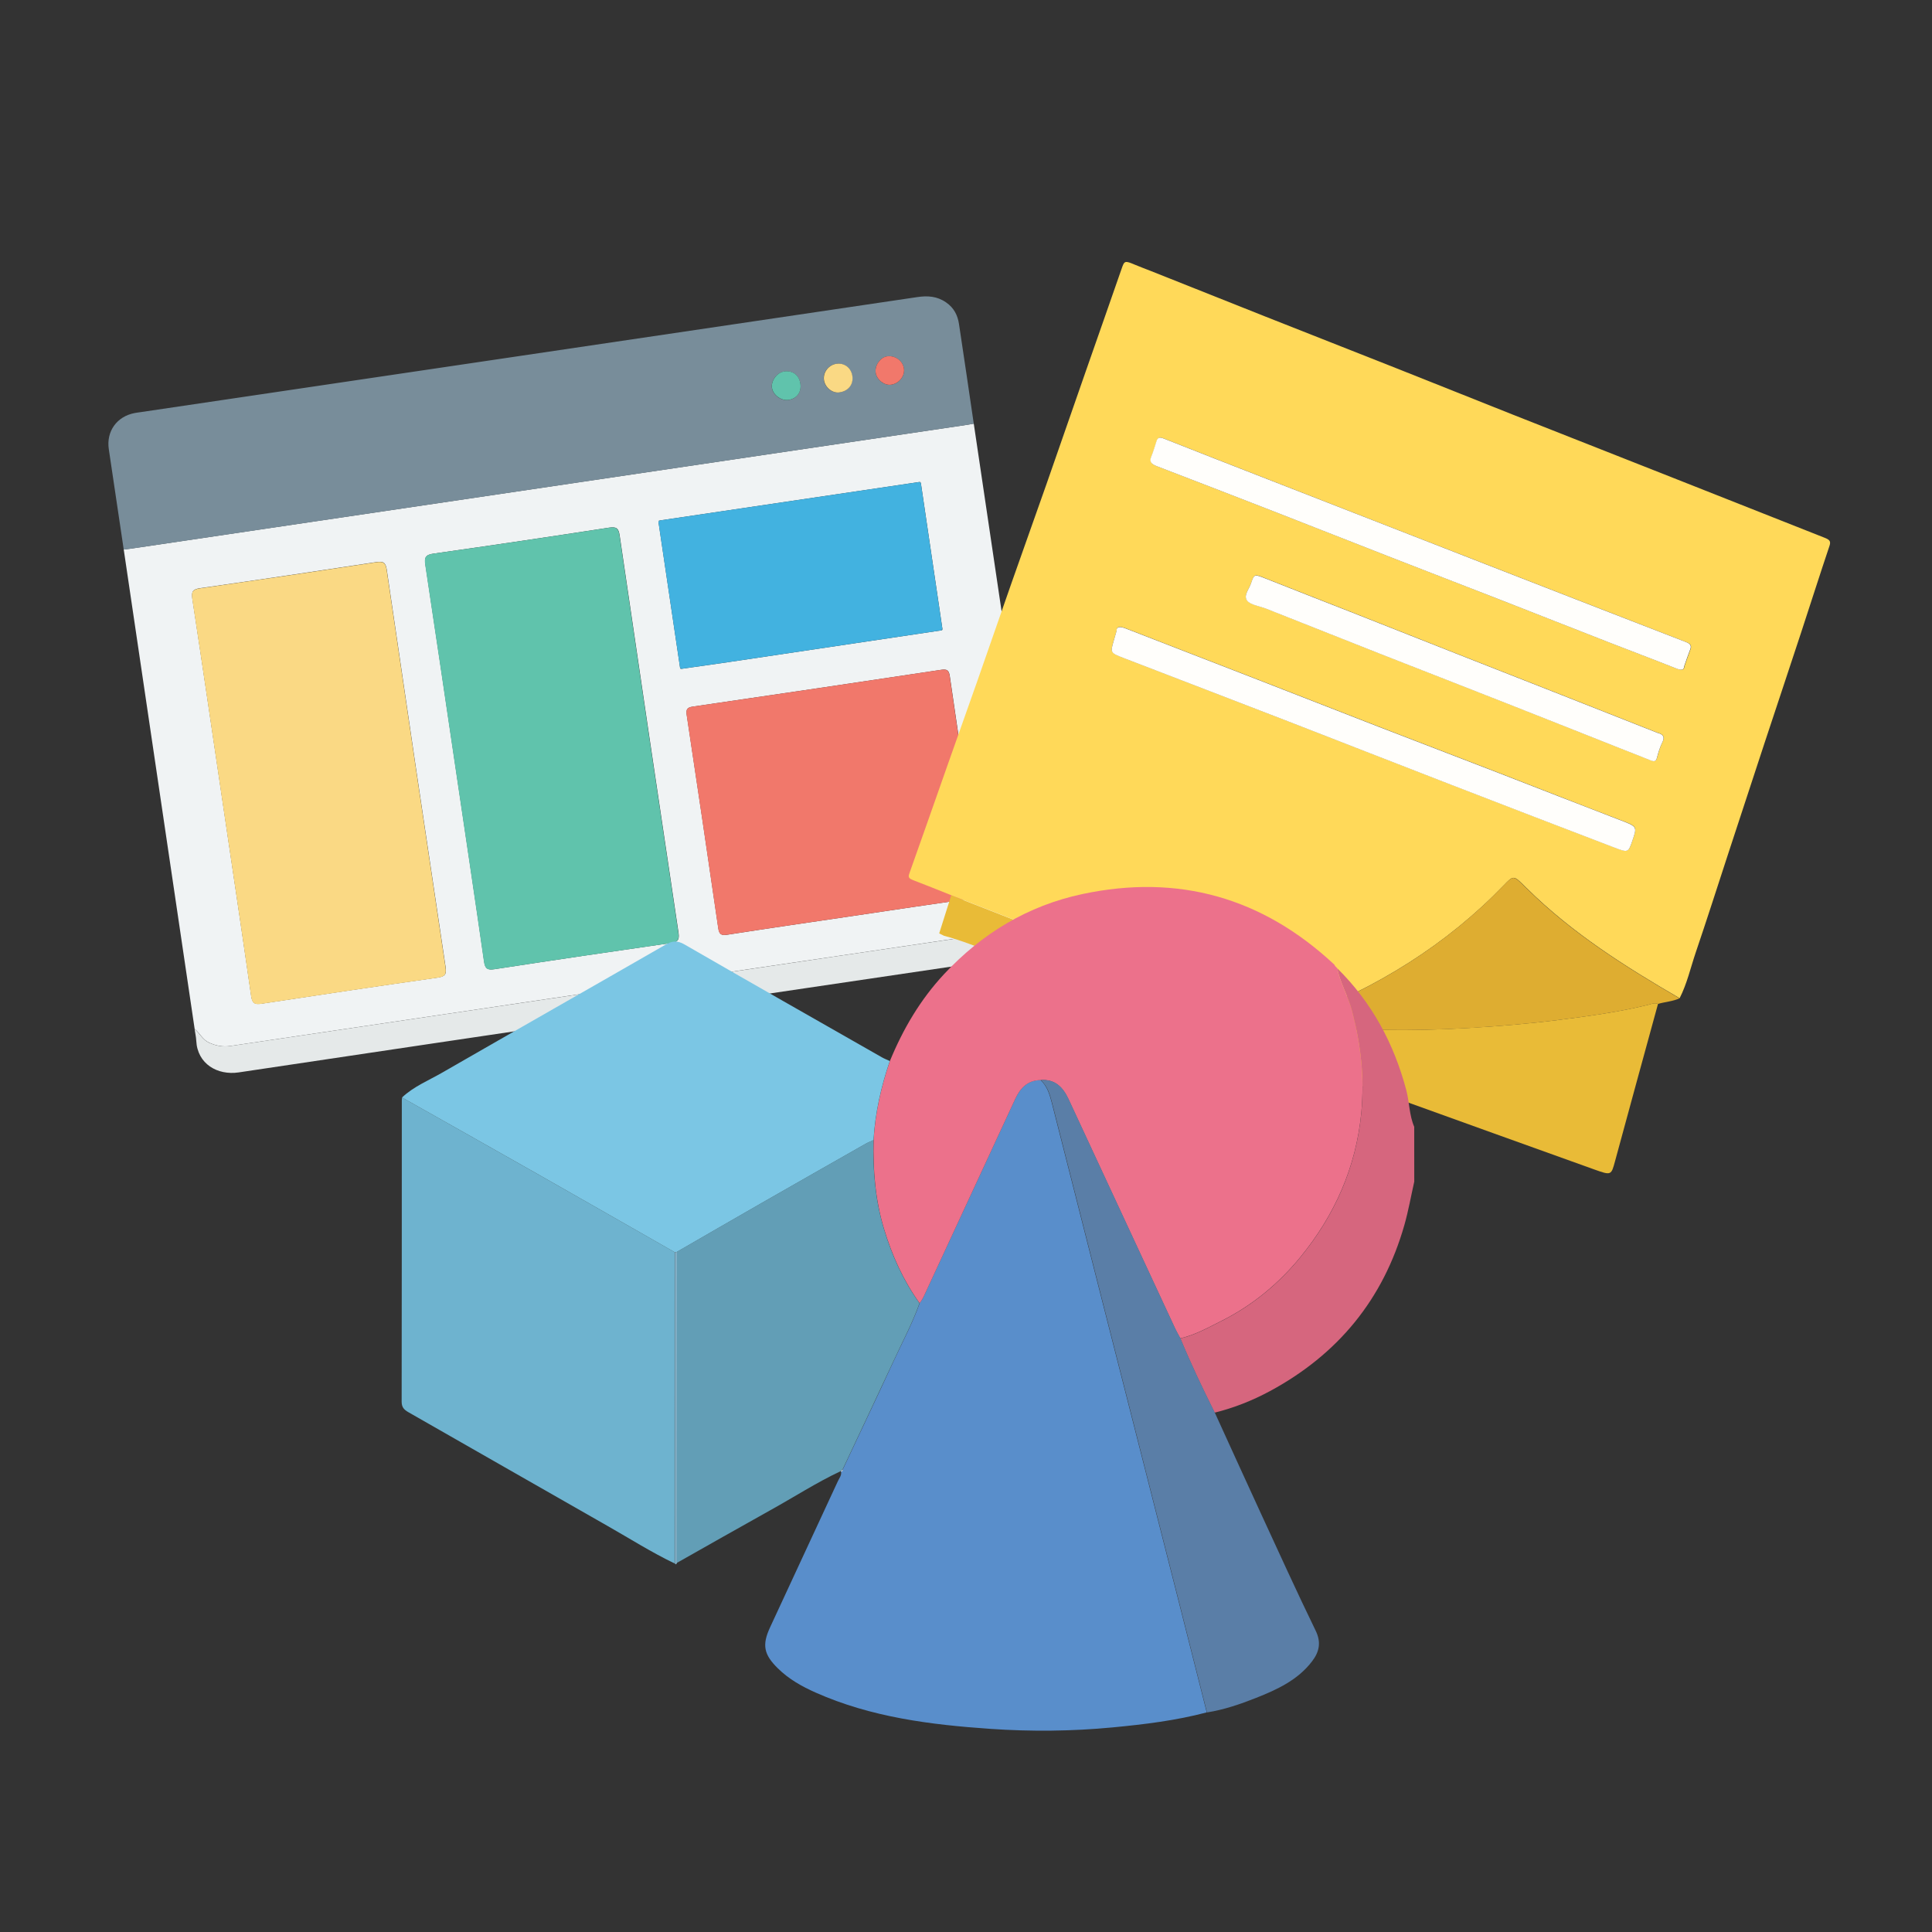 <svg width="48" height="48" viewBox="0 0 48 48" fill="none" xmlns="http://www.w3.org/2000/svg">
<rect x="0" y="0" width="48" height="48" fill="#333333" stroke="none"/>
<path d="M24.193 10.525C24.782 14.495 25.37 18.466 25.959 22.436C25.838 22.789 25.635 23.039 25.235 23.098C18.73 24.058 12.227 25.022 5.724 25.987C5.536 26.015 5.369 25.982 5.197 25.905C5.031 25.831 4.967 25.666 4.836 25.564C4.249 21.594 3.661 17.623 3.074 13.652C3.136 13.645 3.199 13.638 3.261 13.629C10.176 12.605 17.091 11.581 24.006 10.557C24.069 10.549 24.131 10.536 24.193 10.525ZM16.896 16.588C16.9 16.613 16.914 16.623 16.938 16.616C17.319 16.561 17.699 16.509 18.079 16.453C19.847 16.19 21.615 15.926 23.383 15.662C23.408 15.661 23.417 15.647 23.414 15.623C23.236 14.416 23.057 13.21 22.879 12.003C22.873 11.979 22.86 11.968 22.835 11.976C20.689 12.294 18.542 12.612 16.396 12.93C16.37 12.929 16.359 12.944 16.36 12.968C16.539 14.175 16.718 15.382 16.896 16.588ZM5.514 19.808C5.757 21.453 6.004 23.097 6.24 24.742C6.267 24.931 6.329 24.962 6.507 24.935C7.961 24.712 9.416 24.496 10.873 24.288C11.054 24.262 11.099 24.211 11.071 24.024C10.578 20.737 10.09 17.448 9.61 14.159C9.582 13.97 9.521 13.938 9.342 13.966C7.888 14.188 6.433 14.404 4.976 14.612C4.794 14.638 4.751 14.691 4.779 14.876C5.03 16.52 5.27 18.164 5.514 19.808ZM11.301 18.949C11.544 20.593 11.791 22.237 12.027 23.882C12.053 24.067 12.108 24.107 12.292 24.078C13.745 23.855 15.201 23.64 16.656 23.431C16.833 23.407 16.886 23.362 16.858 23.171C16.365 19.884 15.878 16.595 15.396 13.306C15.37 13.123 15.315 13.081 15.132 13.109C13.678 13.333 12.223 13.549 10.767 13.755C10.562 13.784 10.543 13.859 10.57 14.038C10.818 15.675 11.058 17.312 11.301 18.949ZM21.143 22.764C22.161 22.613 23.179 22.459 24.197 22.314C24.349 22.293 24.409 22.259 24.381 22.083C24.113 20.323 23.854 18.562 23.598 16.8C23.577 16.655 23.533 16.619 23.386 16.641C21.33 16.95 19.273 17.255 17.216 17.555C17.065 17.576 17.041 17.63 17.063 17.771C17.328 19.531 17.59 21.293 17.845 23.054C17.867 23.209 17.913 23.247 18.069 23.223C19.093 23.064 20.118 22.915 21.143 22.764Z" fill="#F0F3F4"/>
<path d="M24.193 10.527C24.131 10.538 24.069 10.55 24.006 10.559C17.092 11.583 10.177 12.607 3.262 13.631C3.2 13.64 3.137 13.647 3.074 13.654C2.95 12.823 2.825 11.991 2.703 11.159C2.637 10.715 2.905 10.345 3.345 10.262C3.393 10.252 3.442 10.247 3.49 10.24C9.924 9.287 16.358 8.334 22.791 7.381C23.045 7.343 23.282 7.358 23.505 7.513C23.701 7.648 23.793 7.832 23.826 8.051C23.952 8.877 24.071 9.702 24.193 10.527ZM21.173 9.35C21.147 9.144 20.977 9.011 20.778 9.039C20.583 9.066 20.442 9.249 20.467 9.439C20.491 9.623 20.673 9.773 20.845 9.75C21.068 9.722 21.2 9.56 21.173 9.35ZM19.884 9.529C19.851 9.319 19.692 9.2 19.483 9.23C19.301 9.257 19.15 9.461 19.178 9.64C19.206 9.818 19.413 9.967 19.593 9.937C19.801 9.903 19.916 9.741 19.884 9.529ZM21.756 9.26C21.784 9.437 21.974 9.585 22.141 9.559C22.346 9.527 22.494 9.33 22.455 9.139C22.416 8.951 22.225 8.822 22.032 8.855C21.867 8.882 21.728 9.085 21.756 9.26Z" fill="#788D9A"/>
<path d="M4.834 25.566C4.964 25.667 5.029 25.832 5.194 25.906C5.367 25.983 5.534 26.016 5.722 25.988C12.225 25.024 18.728 24.06 25.232 23.1C25.633 23.04 25.836 22.79 25.957 22.438C25.977 22.576 25.998 22.715 26.018 22.854C26.083 23.305 25.824 23.67 25.376 23.757C25.328 23.766 25.28 23.772 25.231 23.779C18.797 24.732 12.361 25.681 5.928 26.644C5.406 26.721 4.904 26.436 4.876 25.857C4.871 25.759 4.848 25.662 4.834 25.566Z" fill="#E5E9E9"/>
<path d="M5.511 19.812C5.268 18.168 5.027 16.523 4.776 14.88C4.748 14.695 4.792 14.642 4.974 14.616C6.43 14.408 7.886 14.192 9.34 13.97C9.519 13.942 9.58 13.974 9.607 14.162C10.088 17.452 10.575 20.741 11.068 24.028C11.096 24.215 11.052 24.266 10.87 24.292C9.414 24.5 7.959 24.716 6.504 24.939C6.326 24.966 6.264 24.935 6.237 24.746C6.002 23.101 5.755 21.457 5.511 19.812Z" fill="#FAD984"/>
<path d="M11.296 18.95C11.053 17.313 10.813 15.676 10.565 14.04C10.538 13.861 10.558 13.785 10.762 13.756C12.218 13.551 13.673 13.334 15.127 13.111C15.31 13.083 15.365 13.124 15.392 13.308C15.873 16.597 16.36 19.885 16.853 23.172C16.882 23.363 16.828 23.408 16.651 23.433C15.196 23.642 13.74 23.857 12.287 24.08C12.104 24.108 12.048 24.069 12.022 23.884C11.786 22.238 11.539 20.595 11.296 18.95Z" fill="#60C3AC"/>
<path d="M21.14 22.764C20.115 22.916 19.09 23.064 18.066 23.223C17.909 23.248 17.864 23.209 17.842 23.055C17.587 21.293 17.325 19.531 17.06 17.771C17.038 17.63 17.063 17.577 17.213 17.555C19.27 17.256 21.327 16.951 23.383 16.641C23.53 16.619 23.574 16.656 23.595 16.8C23.851 18.562 24.11 20.324 24.378 22.084C24.405 22.26 24.346 22.293 24.194 22.315C23.176 22.46 22.158 22.613 21.14 22.764Z" fill="#F1786B"/>
<path d="M16.395 12.93C18.541 12.612 20.687 12.294 22.833 11.976C22.848 11.985 22.863 11.994 22.878 12.003C23.056 13.21 23.234 14.416 23.413 15.623C23.403 15.636 23.392 15.649 23.382 15.662C21.614 15.925 19.846 16.19 18.078 16.453C17.698 16.509 17.318 16.562 16.937 16.616C16.923 16.607 16.909 16.598 16.895 16.588C16.716 15.381 16.537 14.175 16.358 12.968C16.37 12.955 16.383 12.942 16.395 12.93Z" fill="#42B2E0"/>
<path d="M16.395 12.93C16.382 12.943 16.371 12.956 16.358 12.969C16.358 12.944 16.369 12.93 16.395 12.93Z" fill="#87CCE8"/>
<path d="M22.882 12.006C22.867 11.997 22.853 11.988 22.838 11.979C22.863 11.972 22.877 11.983 22.882 12.006Z" fill="#87CCE8"/>
<path d="M16.895 16.59C16.908 16.599 16.923 16.608 16.937 16.618C16.913 16.624 16.899 16.614 16.895 16.59Z" fill="#65C0E6"/>
<path d="M23.384 15.66C23.394 15.648 23.404 15.634 23.415 15.622C23.419 15.646 23.409 15.659 23.384 15.66Z" fill="#65C0E6"/>
<path d="M21.178 9.349C21.205 9.559 21.073 9.721 20.849 9.75C20.677 9.772 20.496 9.622 20.471 9.439C20.446 9.248 20.588 9.066 20.782 9.038C20.983 9.01 21.152 9.144 21.178 9.349Z" fill="#FAD984"/>
<path d="M19.885 9.528C19.918 9.74 19.802 9.901 19.595 9.935C19.415 9.965 19.208 9.816 19.18 9.638C19.152 9.459 19.304 9.255 19.484 9.228C19.693 9.199 19.853 9.318 19.885 9.528Z" fill="#60C3AC"/>
<path d="M21.756 9.26C21.728 9.085 21.867 8.882 22.032 8.854C22.226 8.822 22.417 8.95 22.455 9.138C22.494 9.329 22.346 9.526 22.141 9.558C21.974 9.584 21.784 9.436 21.756 9.26Z" fill="#F1786B"/>
<path d="M23.455 23.25C23.887 23.361 24.302 23.538 24.723 23.689C26.422 24.296 28.12 24.91 29.818 25.523C31.405 26.096 32.991 26.672 34.578 27.245C36.256 27.85 37.934 28.455 39.612 29.056C40.036 29.208 40.03 29.199 40.127 28.843C40.48 27.541 40.837 26.241 41.193 24.941C41.1 24.906 41.026 24.945 40.95 24.964C40.231 25.142 39.482 25.243 38.733 25.339C37.999 25.434 37.254 25.494 36.504 25.539C35.06 25.627 33.601 25.601 32.123 25.47C32.051 25.464 31.98 25.461 31.914 25.419L31.915 25.419C31.896 25.424 31.878 25.428 31.859 25.433C31.789 25.426 31.726 25.443 31.649 25.412C31.173 25.222 30.693 25.04 30.216 24.851C29.773 24.676 29.334 24.492 28.89 24.316C28.311 24.087 27.729 23.866 27.15 23.637C26.707 23.462 26.267 23.276 25.823 23.102C25.094 22.814 24.363 22.53 23.633 22.245C23.533 22.56 23.434 22.875 23.334 23.19C23.376 23.21 23.415 23.23 23.455 23.25Z" fill="#E9BB37"/>
<path d="M23.637 22.243C24.367 22.528 25.099 22.812 25.827 23.1C26.271 23.275 26.71 23.46 27.154 23.636C27.733 23.864 28.314 24.086 28.894 24.314C29.337 24.49 29.777 24.674 30.22 24.85C30.697 25.039 31.177 25.22 31.653 25.41C31.73 25.441 31.793 25.424 31.863 25.431C31.882 25.427 31.9 25.422 31.919 25.417L31.918 25.417C31.994 25.359 32.098 25.343 32.19 25.309C34.218 24.547 35.954 23.455 37.362 21.994C37.606 21.741 37.604 21.74 37.902 22.041C37.917 22.056 37.935 22.07 37.95 22.085C39.055 23.176 40.372 24.013 41.73 24.8C41.913 24.442 42.001 24.046 42.129 23.667C42.405 22.855 42.666 22.037 42.933 21.221C43.237 20.296 43.539 19.371 43.844 18.446C44.144 17.538 44.447 16.632 44.745 15.725C44.982 15.002 45.213 14.277 45.455 13.556C45.493 13.441 45.447 13.406 45.331 13.36C44.074 12.865 42.819 12.366 41.563 11.87C40.231 11.343 38.898 10.82 37.567 10.294C36.606 9.913 35.647 9.527 34.687 9.147C33.603 8.717 32.517 8.293 31.433 7.863C30.479 7.485 29.526 7.104 28.573 6.725C28.449 6.676 28.324 6.631 28.202 6.579C27.942 6.469 27.936 6.474 27.863 6.686C27.57 7.531 27.273 8.374 26.978 9.218C26.653 10.148 26.331 11.08 26.006 12.009C25.718 12.83 25.424 13.648 25.136 14.469C24.848 15.289 24.565 16.111 24.277 16.932C24.027 17.644 23.773 18.353 23.522 19.065C23.211 19.948 22.902 20.832 22.588 21.714C22.555 21.806 22.602 21.834 22.692 21.869C23.007 21.989 23.322 22.117 23.637 22.243ZM41.848 16.556C41.844 16.654 41.774 16.659 41.636 16.603C41.082 16.381 40.522 16.172 39.966 15.955C39.059 15.601 38.153 15.243 37.246 14.889C36.332 14.532 35.417 14.18 34.503 13.824C33.603 13.472 32.704 13.116 31.804 12.766C30.787 12.37 29.769 11.976 28.75 11.585C28.613 11.533 28.558 11.474 28.604 11.355C28.655 11.225 28.698 11.091 28.74 10.958C28.767 10.869 28.817 10.855 28.926 10.899C29.791 11.241 30.657 11.578 31.523 11.916C32.395 12.257 33.268 12.596 34.141 12.937C35.069 13.298 35.996 13.66 36.924 14.021C37.825 14.372 38.725 14.722 39.626 15.072C40.382 15.366 41.139 15.661 41.895 15.953C42 15.993 42.035 16.043 42 16.132C41.949 16.261 41.906 16.394 41.848 16.556ZM27.743 15.669C27.733 15.571 27.815 15.551 27.969 15.611C29.055 16.034 30.142 16.452 31.228 16.874C32.231 17.264 33.234 17.657 34.238 18.046C35.241 18.434 36.247 18.818 37.251 19.206C38.248 19.592 39.243 19.985 40.241 20.367C40.678 20.534 40.68 20.525 40.558 20.882C40.456 21.181 40.454 21.186 40.094 21.049C38.745 20.532 37.396 20.014 36.048 19.492C34.693 18.968 33.341 18.437 31.986 17.913C30.632 17.389 29.276 16.87 27.921 16.347C27.585 16.217 27.586 16.213 27.667 15.928C27.687 15.857 27.708 15.787 27.743 15.669ZM41.183 18.205C41.343 18.245 41.361 18.323 41.301 18.444C41.242 18.562 41.205 18.693 41.17 18.822C41.148 18.906 41.112 18.931 41.01 18.889C40.764 18.788 40.516 18.694 40.269 18.596C39.33 18.224 38.392 17.85 37.452 17.48C36.389 17.061 35.324 16.648 34.261 16.23C33.328 15.862 32.396 15.491 31.464 15.122C31.3 15.057 31.069 15.028 30.987 14.921C30.89 14.794 31.032 14.638 31.08 14.498C31.165 14.251 31.161 14.256 31.463 14.377C32.148 14.65 32.835 14.915 33.521 15.185C34.461 15.555 35.4 15.928 36.34 16.298C37.156 16.619 37.973 16.939 38.789 17.26C39.584 17.573 40.379 17.888 41.183 18.205Z" fill="#FFD959"/>
<path d="M41.727 24.803C40.368 24.015 39.051 23.179 37.946 22.088C37.931 22.073 37.913 22.059 37.898 22.044C37.6 21.743 37.602 21.744 37.358 21.997C35.95 23.458 34.214 24.551 32.186 25.312C32.094 25.346 31.99 25.361 31.914 25.421C31.98 25.463 32.052 25.465 32.123 25.472C33.601 25.602 35.061 25.628 36.504 25.541C37.254 25.495 37.999 25.435 38.733 25.34C39.483 25.244 40.231 25.143 40.95 24.965C41.026 24.946 41.1 24.908 41.193 24.942C41.368 24.89 41.563 24.88 41.727 24.803Z" fill="#DEAD31"/>
<path d="M31.916 25.42C31.897 25.425 31.879 25.429 31.86 25.434C31.879 25.429 31.897 25.425 31.916 25.42Z" fill="#DEAD31"/>
<path d="M41.842 16.556C41.899 16.394 41.943 16.261 41.994 16.131C42.029 16.042 41.994 15.993 41.889 15.952C41.132 15.66 40.376 15.366 39.62 15.072C38.719 14.722 37.819 14.371 36.918 14.021C35.99 13.659 35.063 13.298 34.135 12.936C33.262 12.596 32.389 12.256 31.516 11.915C30.65 11.577 29.785 11.241 28.92 10.898C28.811 10.854 28.761 10.869 28.733 10.957C28.692 11.091 28.649 11.225 28.598 11.354C28.551 11.473 28.607 11.532 28.744 11.584C29.763 11.975 30.781 12.369 31.798 12.765C32.698 13.116 33.597 13.472 34.497 13.823C35.411 14.18 36.326 14.532 37.24 14.888C38.147 15.242 39.053 15.601 39.959 15.954C40.516 16.172 41.076 16.381 41.63 16.602C41.768 16.659 41.838 16.654 41.842 16.556Z" fill="#FFFEFB"/>
<path d="M27.741 15.673C27.706 15.791 27.685 15.861 27.666 15.932C27.585 16.217 27.584 16.221 27.919 16.35C29.274 16.873 30.631 17.392 31.985 17.916C33.339 18.441 34.692 18.972 36.047 19.496C37.394 20.018 38.743 20.536 40.093 21.053C40.452 21.19 40.454 21.186 40.557 20.886C40.679 20.529 40.676 20.538 40.239 20.37C39.241 19.988 38.246 19.596 37.249 19.21C36.246 18.822 35.241 18.438 34.236 18.05C33.233 17.661 32.23 17.268 31.227 16.878C30.14 16.456 29.053 16.037 27.967 15.614C27.814 15.554 27.732 15.575 27.741 15.673Z" fill="#FFFEFB"/>
<path d="M41.181 18.208C40.377 17.891 39.582 17.576 38.786 17.263C37.969 16.942 37.153 16.622 36.337 16.301C35.397 15.931 34.458 15.558 33.518 15.188C32.832 14.918 32.145 14.653 31.46 14.38C31.158 14.26 31.162 14.254 31.078 14.501C31.029 14.641 30.888 14.798 30.984 14.924C31.066 15.031 31.297 15.06 31.461 15.125C32.393 15.494 33.325 15.865 34.258 16.233C35.321 16.651 36.386 17.064 37.449 17.483C38.389 17.853 39.328 18.227 40.267 18.599C40.513 18.697 40.761 18.791 41.007 18.892C41.11 18.934 41.146 18.909 41.167 18.825C41.201 18.695 41.24 18.565 41.299 18.446C41.359 18.325 41.341 18.248 41.181 18.208Z" fill="#FFFEFB"/>
<path d="M35.137 29.357C35.056 29.716 34.992 30.08 34.892 30.433C34.367 32.28 33.241 33.654 31.54 34.568C31.109 34.799 30.654 34.979 30.177 35.097C29.874 34.491 29.583 33.88 29.324 33.254C29.695 33.169 30.023 32.983 30.358 32.815C31.12 32.431 31.768 31.894 32.3 31.245C33.16 30.197 33.694 29.004 33.823 27.637C33.904 26.778 33.808 25.952 33.594 25.126C33.499 24.758 33.297 24.428 33.222 24.055C34.083 24.904 34.632 25.925 34.939 27.085C35.018 27.386 35.011 27.705 35.136 27.995C35.137 28.449 35.137 28.903 35.137 29.357Z" fill="#D6667E"/>
<path d="M29.981 42.544C29.214 42.747 28.429 42.842 27.641 42.917C26.63 43.013 25.615 43.023 24.605 42.953C23.12 42.851 21.645 42.665 20.265 42.052C19.921 41.899 19.595 41.716 19.324 41.448C18.977 41.106 18.929 40.87 19.131 40.433C19.692 39.221 20.257 38.01 20.818 36.797C20.854 36.719 20.921 36.647 20.891 36.549L20.888 36.55C20.929 36.56 20.933 36.53 20.94 36.504C21.366 35.598 21.795 34.696 22.215 33.788C22.432 33.32 22.676 32.864 22.849 32.377C22.883 32.323 22.922 32.271 22.948 32.213C23.708 30.574 24.465 28.935 25.225 27.297C25.348 27.032 25.529 26.837 25.851 26.832C26.021 26.989 26.081 27.203 26.135 27.413C26.519 28.911 26.896 30.411 27.278 31.91C27.939 34.51 28.603 37.11 29.264 39.71C29.504 40.654 29.742 41.599 29.981 42.544Z" fill="#598ECB"/>
<path d="M25.851 26.835C25.529 26.84 25.348 27.035 25.225 27.3C24.465 28.938 23.708 30.577 22.948 32.216C22.921 32.274 22.882 32.326 22.849 32.38C22.442 31.815 22.162 31.191 21.962 30.529C21.745 29.809 21.688 29.072 21.704 28.326C21.744 27.652 21.891 27 22.109 26.361C22.435 25.568 22.863 24.838 23.453 24.204C24.395 23.192 25.533 22.502 26.89 22.213C29.278 21.704 31.368 22.302 33.146 23.961C33.157 23.972 33.163 23.989 33.171 24.002C33.188 24.019 33.205 24.037 33.222 24.054L33.221 24.052C33.296 24.425 33.497 24.754 33.593 25.123C33.807 25.949 33.903 26.776 33.822 27.634C33.692 29.001 33.158 30.194 32.299 31.242C31.767 31.89 31.119 32.428 30.357 32.812C30.022 32.98 29.694 33.166 29.323 33.251C29.278 33.165 29.228 33.082 29.188 32.994C28.306 31.098 27.424 29.202 26.544 27.306C26.406 27.013 26.21 26.807 25.851 26.835Z" fill="#EC718B"/>
<path d="M16.76 38.843C16.186 38.568 15.649 38.227 15.097 37.913C13.445 36.974 11.798 36.027 10.147 35.086C10.038 35.024 9.979 34.962 9.979 34.825C9.983 32.331 9.982 29.835 9.983 27.34C9.983 27.316 9.988 27.292 9.991 27.268C11.109 27.899 12.229 28.529 13.346 29.163C14.485 29.809 15.622 30.46 16.761 31.109C16.76 33.687 16.76 36.265 16.76 38.843Z" fill="#6EB3CF"/>
<path d="M16.758 31.108C15.62 30.459 14.483 29.809 13.344 29.162C12.226 28.528 11.107 27.898 9.988 27.267C10.274 26.996 10.64 26.848 10.976 26.655C12.827 25.59 14.684 24.535 16.535 23.47C16.704 23.373 16.829 23.363 17.005 23.464C18.636 24.405 20.273 25.336 21.909 26.268C21.972 26.304 22.041 26.33 22.107 26.361C21.889 27 21.742 27.653 21.702 28.327C21.635 28.358 21.567 28.384 21.503 28.42C20.635 28.913 19.766 29.407 18.9 29.903C18.202 30.303 17.507 30.706 16.811 31.107C16.793 31.108 16.776 31.108 16.758 31.108Z" fill="#7BC6E4"/>
<path d="M16.809 31.105C17.505 30.703 18.201 30.3 18.898 29.901C19.765 29.404 20.633 28.911 21.502 28.417C21.565 28.381 21.634 28.355 21.7 28.324C21.684 29.07 21.742 29.806 21.959 30.526C22.158 31.189 22.439 31.813 22.845 32.378C22.672 32.866 22.428 33.321 22.212 33.789C21.791 34.696 21.361 35.599 20.936 36.504C20.919 36.52 20.902 36.536 20.884 36.551L20.887 36.55C20.284 36.834 19.724 37.197 19.142 37.519C18.361 37.954 17.585 38.396 16.807 38.835C16.808 36.258 16.808 33.681 16.809 31.105Z" fill="#629EB6"/>
<path d="M25.857 26.833C26.217 26.805 26.412 27.011 26.549 27.305C27.429 29.201 28.31 31.097 29.192 32.993C29.233 33.081 29.282 33.165 29.328 33.25C29.586 33.876 29.877 34.487 30.18 35.093C30.56 35.924 30.937 36.757 31.32 37.587C31.771 38.564 32.216 39.545 32.687 40.513C32.831 40.808 32.775 41.044 32.597 41.276C32.243 41.741 31.729 41.977 31.204 42.185C30.81 42.341 30.409 42.478 29.987 42.545C29.748 41.6 29.511 40.655 29.27 39.71C28.609 37.11 27.946 34.511 27.285 31.911C26.903 30.412 26.526 28.912 26.142 27.413C26.088 27.204 26.028 26.99 25.857 26.833Z" fill="#5A7EA7"/>
<path d="M16.819 31.107C16.818 33.684 16.817 36.261 16.816 38.838C16.801 38.87 16.785 38.875 16.766 38.842C16.766 36.264 16.766 33.686 16.766 31.108C16.784 31.108 16.801 31.108 16.819 31.107Z" fill="#82B0C7"/>
<path d="M33.225 24.054C33.208 24.037 33.191 24.019 33.174 24.002C33.191 24.019 33.208 24.037 33.225 24.054Z" fill="#D6667E"/>
<path d="M20.889 36.555C20.906 36.539 20.923 36.523 20.941 36.508C20.934 36.534 20.929 36.565 20.889 36.555Z" fill="white"/>
</svg>
